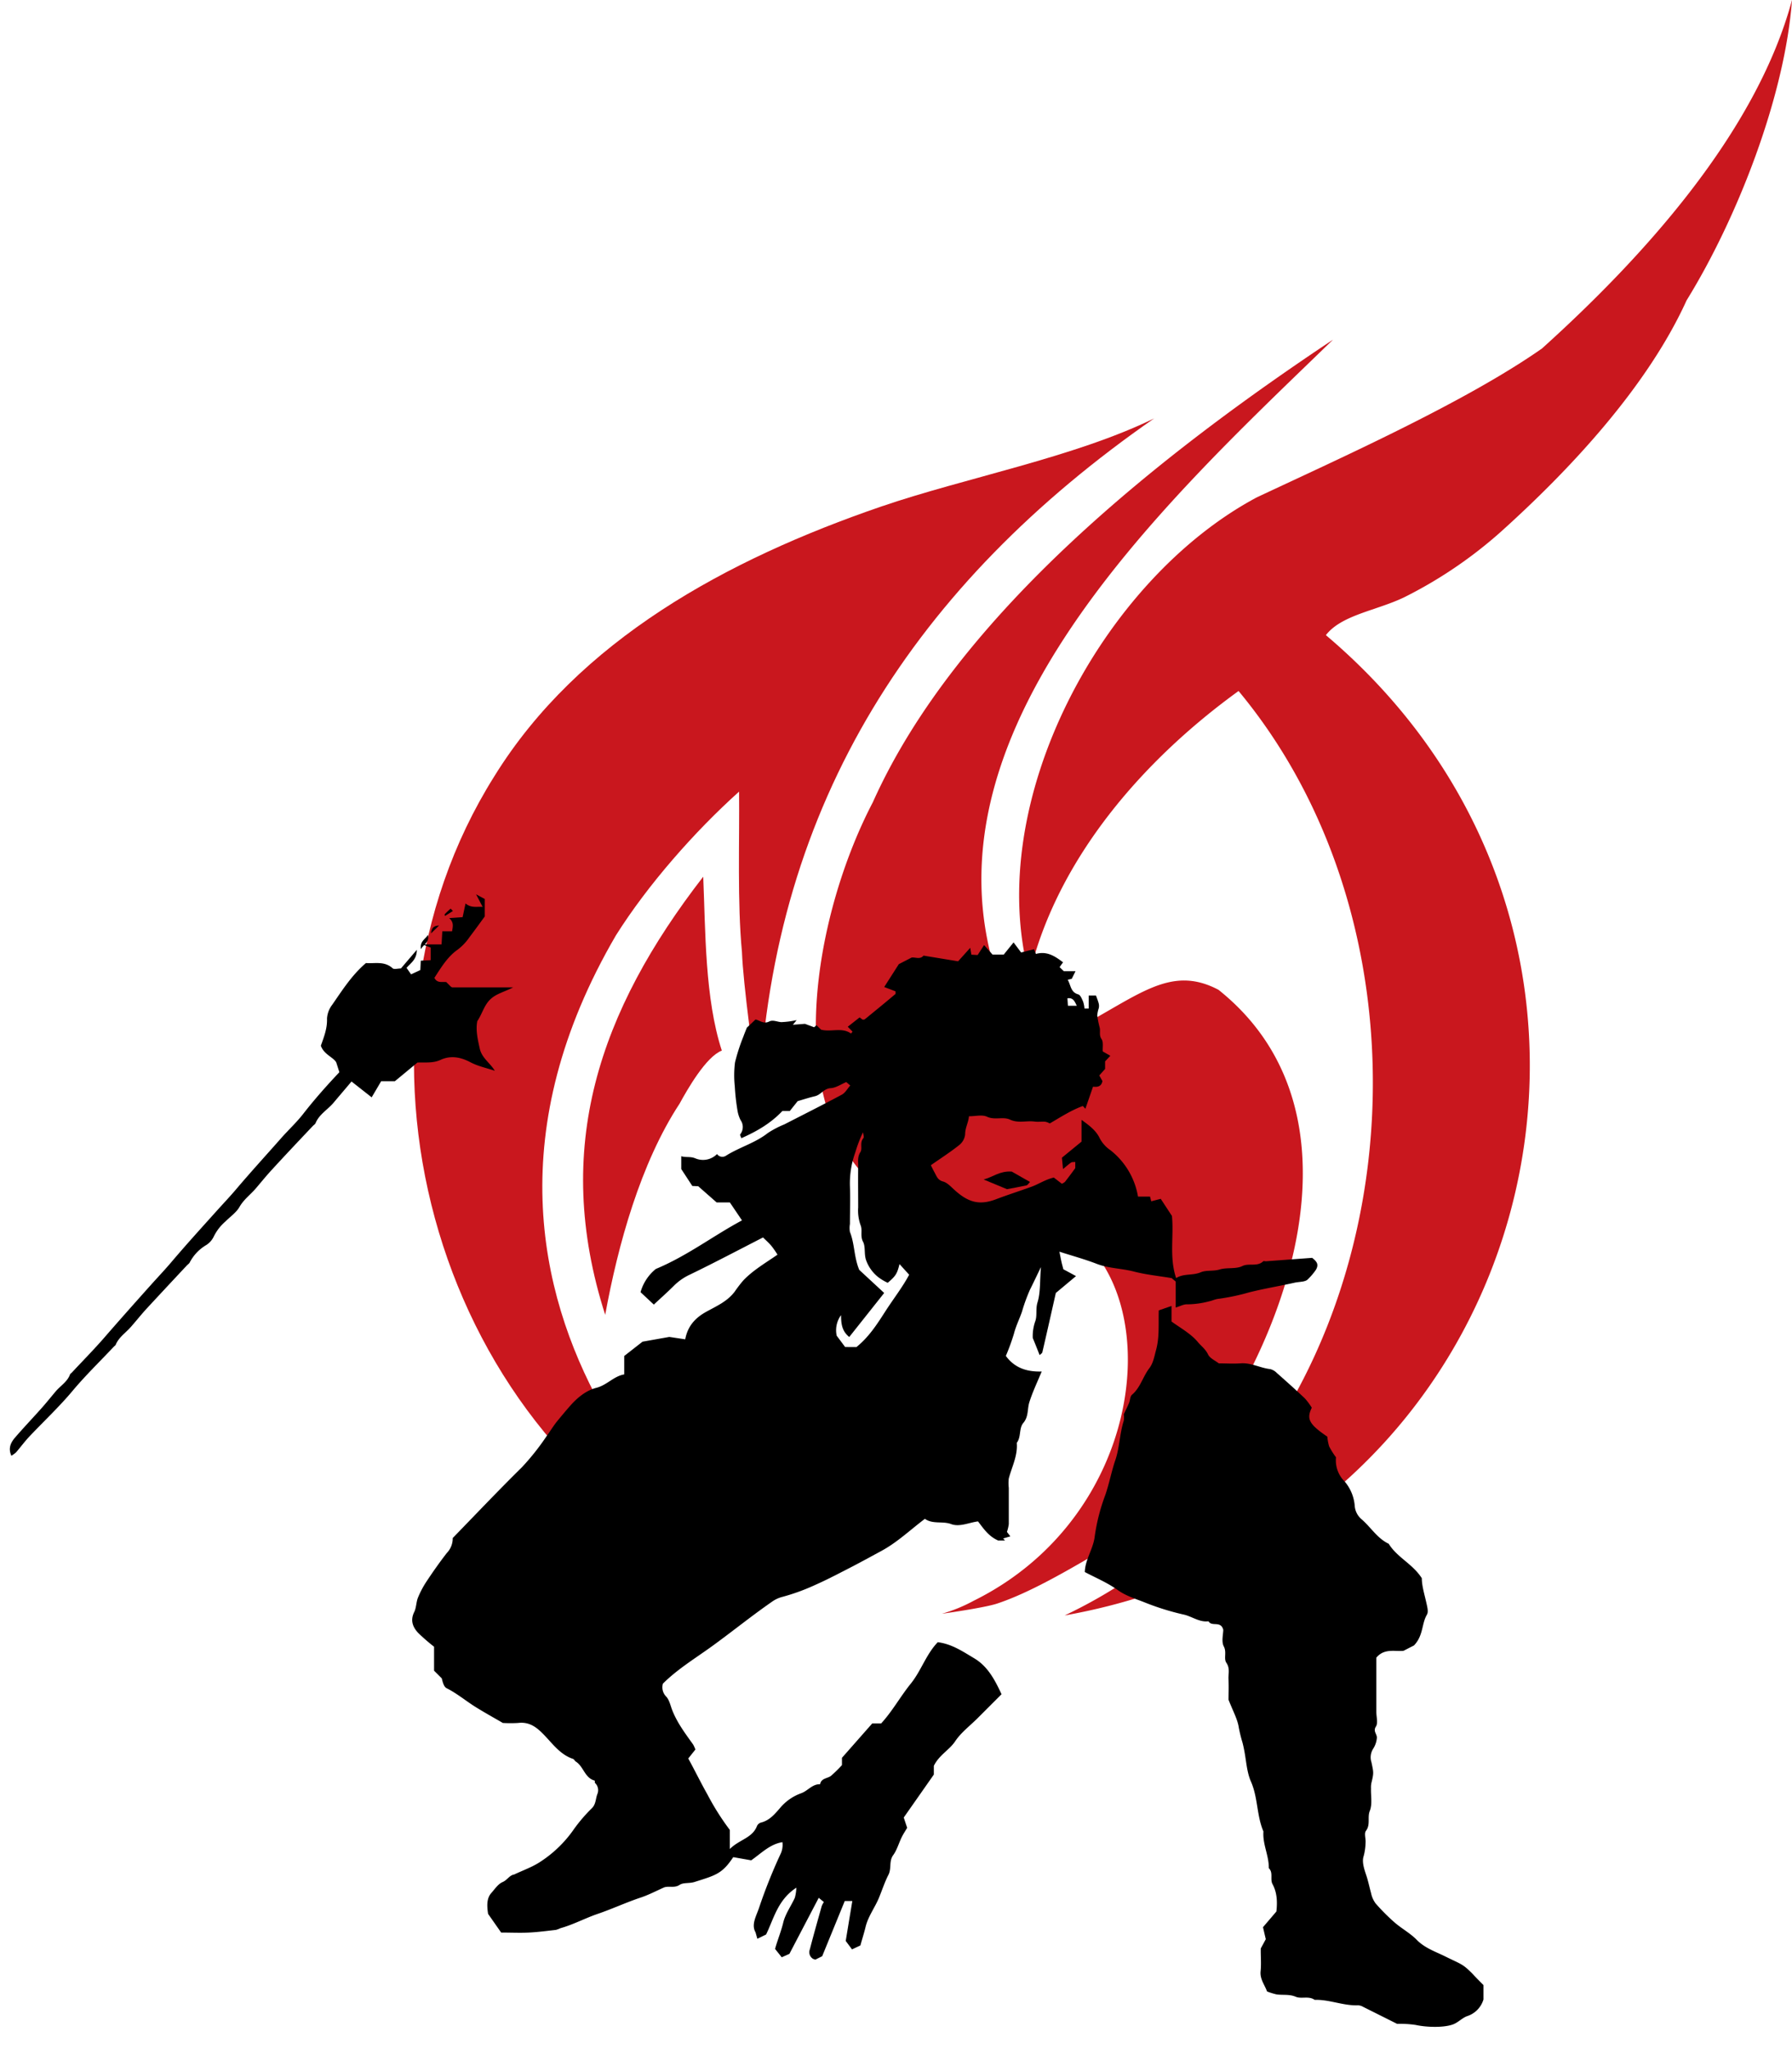<svg id="レイヤー_1" data-name="レイヤー 1" xmlns="http://www.w3.org/2000/svg" viewBox="0 0 523.77 598.51"><defs><style>.cls-1{fill:#c9171e;}</style></defs><title>logo-teru</title><path class="cls-1" d="M523.77,0c-10.51,39-43.84,75.45-73.07,101.8-22.43,15.7-58.73,31.93-83.39,43.51-45.14,24.09-80,88.85-66.49,139.55,8.17-34.13,33.4-62.9,61.19-83,66.89,80.44,47.22,223.6-50.83,270.05,138.23-24.57,184-195.35,76.35-286.37,4.62-5.95,14.81-7.15,22.94-11.08a129.06,129.06,0,0,0,28-18.93c20.39-18.3,43-42.51,54.49-67.78C507.75,63.8,521.68,28.23,523.77,0Z"/><path class="cls-1" d="M389.62,99.22C340.33,132,279.92,179,255.12,234.35c-18.51,35.35-29.06,98.15,9.41,118,7.32,3.77,12.7,4.33,25.81,1.85,51.59-4.57,55.14,83.29-5.73,113.41a45.94,45.94,0,0,1-9.31,3.81c4.92-.7,13.27-2,16.22-3,12-4,26.52-13.33,37.44-19.46,40.17-35.63,78.35-119,27.19-159.81-14.12-7.45-23.31,1.74-42.25,11.72-6.9,2.92-16-2.1-19.46-7.53C262.16,217.74,340.18,147.17,389.62,99.22Z"/><path class="cls-1" d="M205.54,256.1c-30.36,39.19-44.27,79.24-28.65,128,3.7-20.31,10.32-44.32,21.75-61.71,2.22-4.06,7.73-13.74,12.34-15.48C206,291.71,206.21,271.9,205.54,256.1Z"/><path class="cls-1" d="M337.33,122.23c-69.61,48.36-111.35,112-115.47,197.88-1.52-9.76-4.63-32.42-5-42-1.38-14.52-.69-32.3-.84-46.86-13,11.67-26.71,27.24-36,42-65.92,112.92,40.73,190.12,40.73,190.12s-2-1.14-12.7-5.63c-82.31-41.17-112.31-153.42-63.59-230.93,24.63-39.82,68-63.38,113.16-78.86C282.14,139.56,314,133.62,337.33,122.23Z"/><path d="M322.31,307.15l2.22,1.27L323,310.06v2.2l-1.7,1.91.92,1.62c-.28,1.68-1.54,1.81-2.75,1.66l-2.23,6.45-.74-.81c-3.39,1.23-6.4,3.19-9.67,5.1a4.46,4.46,0,0,0-1.3-.5c-1-.09-2.1.09-3.13-.05-2.38-.33-4.76.57-7.21-.58-2-.93-4.43.23-6.71-.84-1.4-.66-3.35-.13-5.27-.13-.14,1.79-1.13,3.38-1.12,5.34a4.68,4.68,0,0,1-1.77,3.11c-2.62,2.07-5.44,3.89-8.25,5.85.4.78.74,1.5,1.13,2.2.57,1.05.89,2.14,2.41,2.55,1.23.33,2.29,1.48,3.3,2.41,4,3.63,7.23,4.68,12.25,2.77,3.39-1.29,6.86-2.39,10.26-3.62,2.17-.78,4.11-2.13,6.59-2.71l2.35,1.81a3.23,3.23,0,0,0,.92-.56c1-1.29,2-2.61,3-4v-1.8c-.49.05-.92,0-1.18.14-.7.48-1.34,1.06-2.4,1.94l-.32-3.33,5.73-4.69v-6.36c2.38,1.71,4.28,3.16,5.34,5.41a9.54,9.54,0,0,0,3.08,3.43,21.86,21.86,0,0,1,8.09,13.58h3.52c.11.46.2.82.35,1.37l2.77-.72,3.28,5c.58,6.08-.82,12.05,1.22,18.15,2.24-1.41,4.8-.68,7.18-1.69,1.61-.69,3.66-.25,5.54-.82,2.12-.65,4.74-.06,6.63-1s4.39.28,6.11-1.4c.13-.13.51,0,.77,0l13.53-1c1.34,1.07,2,1.87,1.13,3.44a17.17,17.17,0,0,1-2.37,2.8c-.69.83-2.5.72-3.81,1-4.42,1-8.9,1.72-13.32,2.83a63.64,63.64,0,0,1-9,1.9c-1,.1-1.87.57-2.82.75a25.51,25.51,0,0,1-6.35.86c-1-.06-2.06.56-3.34.94v-7.6l-1.19-1c-3.74-.63-7.49-1-11.08-1.93s-7.32-.89-10.82-2.24-6.91-2.27-10.9-3.55c.25,1.24.39,2,.56,2.8s.36,1.42.59,2.33l3.7,2-5.9,4.93c-1.37,6.06-2.63,11.69-3.94,17.32-.07.32-.53.56-.8.83-.57-1.46-1.14-2.92-2-5a13,13,0,0,1,.71-4.83c.64-1.72.08-3.63.68-5.58.9-2.94.65-6.23,1-10.3-1.32,2.71-2.22,4.65-3.19,6.56a51.75,51.75,0,0,0-2.36,6.48c-.75,2.17-1.79,4.21-2.36,6.48a62.45,62.45,0,0,1-2.35,6.43c2.55,3.48,6.1,4.69,10.48,4.55-1.34,3.22-2.67,6-3.62,9-.61,2-.19,4.17-1.73,6-1.36,1.58-.59,4.11-1.94,5.84.33,3.72-1.43,7-2.33,10.41a11.3,11.3,0,0,0,0,2.73c0,3.53,0,7.07,0,10.6a12.1,12.1,0,0,1-.54,2.28l1,1.3-2.12.62.55.59h-2c-2.78-1.22-4.24-3.43-5.88-5.58-2.66.34-5.38,1.71-7.87.78s-5.32.12-7.66-1.53c-4.19,3.15-8,6.81-12.61,9.32-3.53,1.91-7,3.82-10.61,5.65-2.9,1.5-5.82,3-8.8,4.32a60.26,60.26,0,0,1-9.9,3.58,9.28,9.28,0,0,0-2.92,1.45c-5.92,4.11-11.53,8.66-17.37,12.89-4.85,3.51-10.06,6.65-14.37,10.94a3.85,3.85,0,0,0,1,3.81c.91,1,1.21,2.61,1.74,3.95,1.45,3.7,3.82,6.83,6.09,10a9.21,9.21,0,0,1,.67,1.48l-2.08,2.62c1.89,3.44,3.62,7,5.61,10.53a75,75,0,0,0,6.54,10.35v5.56c2.77-2.78,6.57-3.17,7.93-6.71a1.89,1.89,0,0,1,1.12-1c2.54-.6,4.1-2.51,5.65-4.3a14.34,14.34,0,0,1,6.1-4.26c2-.69,3.28-2.74,5.58-2.64.32-1.83,2.15-1.64,3.21-2.48a38.62,38.62,0,0,0,3.18-3.12V513.5l8.86-10.05h2.6c3.28-3.56,5.62-7.87,8.65-11.61s4.47-8.55,7.89-12.11c4.13.51,7.41,2.77,10.72,4.74,3.92,2.35,6,6.32,7.92,10.46l-7,7c-2.22,2.22-4.84,4.17-6.54,6.73s-4.69,4-6.25,7.19v2.55c-2.92,4.17-5.76,8.23-8.79,12.54.25.77.59,1.82,1,3-.52.89-1.13,1.8-1.61,2.78-.85,1.74-1.37,3.69-2.48,5.22-1.3,1.79-.42,3.85-1.39,5.74-1.08,2.11-1.84,4.45-2.76,6.69-1.2,2.91-3.19,5.45-3.93,8.57-.43,1.78-1,3.52-1.5,5.37l-2.45,1.15L247.19,567c.59-3.59,1.25-7.57,1.93-11.67h-2.21l-6.6,16.13-2,1a4.42,4.42,0,0,1-.7-.25,2.26,2.26,0,0,1-.91-2.74c1.09-4.24,2.3-8.45,3.48-12.67a6.53,6.53,0,0,1,.62-1.17l-1.5-1.23-8.57,16.37-2.24,1-1.95-2.44c.65-2.42,1.74-5,2.4-7.74.62-2.53,2.28-4.79,3.38-7.21a13.2,13.2,0,0,0,.44-2.94c-5.42,3.54-6.54,8.92-8.84,13.67l-2.56,1.25-.53-1.88c-1.34-2.34.29-4.84,1.09-7.34a153.59,153.59,0,0,1,6.34-15.8,6.18,6.18,0,0,0,.43-3.2c-3.6.58-6,3.09-9.12,5.31l-5.26-.93c-3.23,4.88-5.12,5.29-11.34,7.26-1.5.47-3.22.1-4.33.84-1.54,1-3,.26-4.48.72-2.28,1-4.54,2.21-6.94,3-4.25,1.42-8.31,3.32-12.54,4.76-3.66,1.25-7.09,3.12-10.83,4.16a9.29,9.29,0,0,1-1.35.51c-2.63.3-5.27.65-7.91.78s-5.21,0-8.11,0l-3.82-5.46c-.36-2.37-.44-4.53.94-6.09,1-1.13,2-2.65,3.28-3.19,1.42-.61,2-2,3.41-2.22,2.61-1.25,5.43-2.21,7.79-3.82a35.23,35.23,0,0,0,9.76-9.56,47,47,0,0,1,5.24-6.07c1.12-1.18,1-2.73,1.53-4.08a2.89,2.89,0,0,0-.69-3.2c-.14-.12,0-.68-.11-.7-2.92-.78-3.23-4.12-5.49-5.54-.32-.2-.51-.69-.84-.8-4-1.35-6.21-4.82-9-7.55-2-2-4.08-3.32-7.05-2.95a38.73,38.73,0,0,1-4.46,0c-2.52-1.47-5.18-2.94-7.77-4.54-2.93-1.8-5.55-4.05-8.66-5.61-.81-.41-1.15-1.77-1.42-2.88l-2.25-2.24v-7a57.34,57.34,0,0,1-4.61-4c-1.62-1.72-2.4-3.68-1.19-6.14.63-1.28.56-2.9,1.11-4.24a27.43,27.43,0,0,1,2.57-4.81c1.85-2.79,3.78-5.53,5.83-8.17a6.13,6.13,0,0,0,1.74-4.39c6.59-6.77,13.27-13.83,20.19-20.64a71.64,71.64,0,0,0,7.28-9.17c1.1-1.5,2.05-3.11,3.24-4.54s2.42-2.93,3.67-4.33c2-2.29,4.64-4.45,7.57-5.19,3.17-.81,5.1-3.41,8.18-3.93v-5.38l5.35-4.18,7.83-1.39,4.65.7c.72-3.91,3-6.35,6.28-8.12,2.95-1.62,6.08-3,8.18-5.81a38.26,38.26,0,0,1,2.51-3.27c2.86-3,6.48-5.09,10-7.53A26.9,26.9,0,0,0,225.5,364c-.75-.91-1.65-1.68-2.48-2.51-7.1,3.63-14.16,7.37-21.34,10.84a16.42,16.42,0,0,0-4.58,3.14c-2,2-4.08,3.84-6,5.63l-3.88-3.62a13.39,13.39,0,0,1,4.46-6.78c9.26-3.86,16.84-9.74,25.19-14.19-1.14-1.7-2.29-3.39-3.55-5.25h-3.86l-5.38-4.73-1.73-.08-3.23-4.94v-3.75c1.43.44,2.66,0,4.13.63a5.74,5.74,0,0,0,6.32-1.26,1.92,1.92,0,0,0,2.67.45c3.92-2.46,8.49-3.68,12.19-6.6a28.23,28.23,0,0,1,4.82-2.52c5.61-2.88,11.25-5.7,16.8-8.68,1-.53,1.62-1.73,2.47-2.68l-1.17-1c-1.48.61-3,1.69-4.57,1.78-2,.12-2.85,1.95-4.56,2.35s-3.3.92-5.07,1.44c-.67.84-1.52,1.89-2.3,2.88h-2.17c-3.51,3.7-7.6,6-12,7.95-.15-.46-.46-.94-.34-1.11a3.46,3.46,0,0,0,.13-4.16,9.29,9.29,0,0,1-.9-2.74,63,63,0,0,1-.8-7.12,30.2,30.2,0,0,1,.06-7,54.12,54.12,0,0,1,2.46-7.59c.23-.68.52-1.35,1-2.57l2.54-2.4c1.19.26,2.41,1.42,4,.59,1.08-.55,2.34.12,3.52.19a25.09,25.09,0,0,0,4.5-.59l-1.11,1.36,3.52-.27,2.7,1,.67-.61L240,300.8c2.95.75,6.1-.78,8.73,1.12a5.38,5.38,0,0,0,.45-.56c-.45-.47-.92-.93-1.4-1.42l3.47-2.73.85.64c.27,0,.42,0,.52,0a5.3,5.3,0,0,0,.6-.46c2.83-2.31,5.67-4.62,8.48-7,.14-.11,0-.49.07-.79l-3.33-1.27,4.27-6.68,3.73-1.92c1-.18,2.51.67,3.48-.57l10.12,1.66,3.54-3.94c.08.49.2,1.21.33,2l1.84.11c.53-.82,1.17-1.8,1.88-2.91l2.48,2.78h3.26l2.88-3.56,2.2,2.94,3.78-.95.54,1.38c3.17-.89,5.49.58,7.94,2.45-.45.6-.74,1-1,1.41l1.23,1.19h3.41l-1.1,2.21-1.18.28c.93,1.56.82,3.65,3.07,4.27.63.17,1.08,1.3,1.42,2.08a8.65,8.65,0,0,1,.42,2.07h1.23v-3.81h2.13c.27.77.6,1.56.81,2.38a3.26,3.26,0,0,1,0,1.32,9,9,0,0,0-.45,2.14,32.09,32.09,0,0,0,.74,3.61c.22,1.08-.26,2.17.55,3.32C322.54,304.46,322.23,305.88,322.31,307.15Zm-72,86.37c3.66-2.95,6-6.62,8.42-10.38s5.1-7.17,7-10.76l-2.82-3.11c-.68,2.81-1.13,3.52-3.45,5.47a15.18,15.18,0,0,1-2.81-1.69,11,11,0,0,1-3.59-5.17c-.51-1.77-.07-3.74-.81-5.13-.9-1.7-.1-3.37-.71-4.82a12.69,12.69,0,0,1-.71-5.19c0-4.05-.05-8.1,0-12.15,0-1.36-.23-2.67.66-4.06.65-1-.27-2.72.83-4,.29-.31,0-1.16-.08-1.77a39,39,0,0,0-2.24,5.85,26.69,26.69,0,0,0-1.58,9.95c.13,3.65,0,7.32,0,11a6.7,6.7,0,0,0,0,2.33c1.4,3.46,1.15,7.28,2.72,11.07l7.29,6.75-10.21,12.86c-2.21-1.76-2.37-4-2.4-6.38a7.46,7.46,0,0,0-1.27,6l2.47,3.31Zm64.41-99.71c-.69-1.51-1.17-2.4-2.73-2.18.06.91.11,1.61.15,2.18Z"/><path d="M433.59,579.89v4.21a7.33,7.33,0,0,1-4.84,4.89c-1.35.52-2.43,1.68-3.77,2.27-2.57,1.13-7.92,1-11.19.28a32.51,32.51,0,0,0-5.46-.33c-3.28-1.64-6.63-3.32-10-5a3.1,3.1,0,0,0-1.39-.41c-4.33.17-8.38-1.73-12.69-1.59-1.72-1.23-3.88-.21-5.51-.9-1.92-.81-3.75-.43-5.61-.69a19.15,19.15,0,0,1-2.8-.87c-.68-1.93-2.11-3.57-1.88-5.89s0-4.44.05-6.67l1.47-2.7c-.32-1.34-.59-2.53-.82-3.51l3.92-4.59c.32-3,.16-5.6-1.14-8-.77-1.43.29-3.33-1.08-4.65.07-3.66-1.86-7-1.57-10.72-2-4.66-1.58-9.88-3.65-14.58-1.12-2.53-1.33-5.48-1.81-8.26-.19-1.1-.4-2.16-.69-3.23a40.24,40.24,0,0,1-1.06-4.33c-.38-2.45-1.69-4.75-3-8.1,0-1.23.11-3.59,0-5.92-.1-1.6.51-3.19-.62-4.85-.85-1.24.16-3.07-.75-4.78-.76-1.43-.16-3.58-.16-4.87-.74-2.76-3.36-.78-4.31-2.48-2.74.35-4.89-1.49-7.42-2A74.83,74.83,0,0,1,334.31,468c-2.57-1-5.22-1.8-7.6-3.49-3-2.17-6.56-3.64-9.64-5.28.11-3.75,2.5-6.74,2.91-10.5a56.41,56.41,0,0,1,3.08-12c1.15-3.34,1.78-6.8,2.92-10.15,1.26-3.68,1.26-7.76,2.47-11.54a5.31,5.31,0,0,0,0-1.86c.65-1.39,1.14-2.36,1.56-3.37.32-.78.29-1.9.84-2.36,2.48-2.09,3.19-5.3,5.08-7.76,1.16-1.5,1.48-3.55,2-5.44,1-3.77.63-7.6.76-11.46l3.73-1.29v4.55c2.75,2,5.67,3.54,7.78,6.1,1,1.17,2.17,2,2.89,3.51.53,1.11,2,1.75,3.15,2.61,2.1,0,4.2.15,6.27,0,3.1-.27,5.79,1.35,8.75,1.68a4,4,0,0,1,1.88,1.08c2.79,2.47,5.57,4.94,8.27,7.5a19,19,0,0,1,2,2.7c-1.6,3.29-.79,4.82,4.55,8.46a13.8,13.8,0,0,0,.53,2.84,22.85,22.85,0,0,0,2,3.19,8.7,8.7,0,0,0,2.59,7.13,12.47,12.47,0,0,1,2.88,7,5.68,5.68,0,0,0,1.94,3.91c2.74,2.32,4.6,5.61,8,7.22,2.46,4,7,5.86,9.67,10.06,0,2.24.79,4.73,1.35,7.27.24,1.1.64,2.55.15,3.36-1.59,2.69-1,6.08-3.78,9l-3.06,1.57c-2.45.28-5.6-.82-7.95,2v15.89c0,1.44.53,3.22-.12,4.23-.93,1.42.39,2.22.27,3.38a6.9,6.9,0,0,1-1.07,3.1,4.69,4.69,0,0,0-.5,4c.62,3,.71,3-.05,6.11a7,7,0,0,0-.09,1.53c-.07,2.19.42,4.61-.35,6.52s.27,4-1.13,5.84c-.57.75,0,2.29-.11,3.46a16.5,16.5,0,0,1-.58,4c-.52,1.58.17,3.7.76,5.44s.94,3.53,1.43,5.29a7.66,7.66,0,0,0,1.32,3,59.12,59.12,0,0,0,5.53,5.55c2.07,1.8,4.58,3.14,6.48,5.08,2.35,2.41,5.44,3.44,8.25,4.82,5,2.46,5.13,2.17,8.07,5.11C431.36,577.66,432.38,578.67,433.59,579.89Z"/><path d="M123.52,275.88h5.54c.07-1.22.14-2.46.22-3.83h2.86c.19-1.35.61-2.58-.86-3.85l3.93-.27.86-4c1.73,1.41,3.26.84,5,1l-1.92-3.67,2.54,1.36v5.1c-1.33,1.8-2.84,3.92-4.43,6a15.64,15.64,0,0,1-3.47,3.68c-3,2.08-4.89,5.29-6.82,8.25.8,1.65,2.26,1.08,3.47,1.24l1.4,1.4c.11,0,.22.14.33.14H150c-2.58,1.33-4.87,1.82-6.61,3.43-1.9,1.76-2.42,4.27-3.89,6.45-.5,2.63.13,5.37.74,8.07s3,4.13,4.39,6.42c-2.38-.8-4.9-1.31-7.09-2.47-2.95-1.55-5.84-2.09-8.85-.68-2.22,1-4.49.64-6.68.75l-6.61,5.46h-4c-.87,1.49-1.8,3.06-2.77,4.7l-5.89-4.63c-1.67,2-3.45,4.06-5.2,6.15s-4.23,3.41-5.3,6c-.13.34-.54.56-.81.85-4,4.23-8,8.45-11.91,12.72-1.64,1.77-3.16,3.65-4.73,5.49s-3.54,3.24-4.8,5.45c-.94,1.64-2.69,2.81-4.07,4.21a13.85,13.85,0,0,0-3.45,4.45,6,6,0,0,1-2.14,2.43,12.72,12.72,0,0,0-4.88,5.12c-.16.33-.54.56-.81.84C50.72,373.83,46.82,378,43,382.13c-1.64,1.77-3.14,3.67-4.73,5.48s-3.52,3-4.45,5.22c-.09.23-.36.37-.54.56-4.07,4.33-8.36,8.48-12.14,13s-8.36,8.82-12.53,13.23c-1.39,1.47-2.58,3.11-3.91,4.64a7.73,7.73,0,0,1-1.38,1c-1-2.24-.14-3.88,1.06-5.29,2.51-2.91,5.17-5.7,7.73-8.57,1.44-1.61,2.78-3.3,4.17-4.94s3.39-2.78,4.18-4.94c.08-.22.36-.37.54-.56,3.42-3.68,7-7.27,10.23-11.07,4.36-5,8.81-10,13.25-14.95,1.87-2.08,3.81-4.12,5.62-6.26,4.31-5.08,8.79-10,13.24-14.95,1.87-2.08,3.81-4.12,5.63-6.26,4.3-5.08,8.81-10,13.22-15,2.12-2.4,4.49-4.58,6.45-7.1,3.3-4.24,6.85-8.23,10.55-12.15l-.91-2.87c-.87-1.53-3.63-2.31-4.5-4.88.92-2.57,1.91-5.08,1.8-7.95a7.31,7.31,0,0,1,1.52-4c2.94-4.24,5.71-8.64,9.86-12.19,2.52.22,5.38-.67,7.8,1.53.42.39,1.51.05,2.42.05l4.65-5.44c0,2.82-1.71,3.77-3,5.27l1.32,1.89,2.7-1.25.14-2.74,2.89-.15v-3.67Z"/><path d="M301.05,345.28c-.43.44-.67.89-1,1-2.16.46-4.34.85-5.73,1.11l-6.82-2.83c2.71-.7,4.71-2.56,8.22-2.31Z"/><path d="M123,277.25c-.23-2.43,1.22-2.77,2.09-4.14C125.53,275.27,124,275.7,123,277.25Z"/><path d="M132.38,266.13l-2.27,1.42c0,.15-.23-.34-.11-.49a18.83,18.83,0,0,1,1.72-1.62Z"/><path d="M128.34,270.36,126,272.65C126.12,271.22,126.63,270.43,128.34,270.36Z"/></svg>